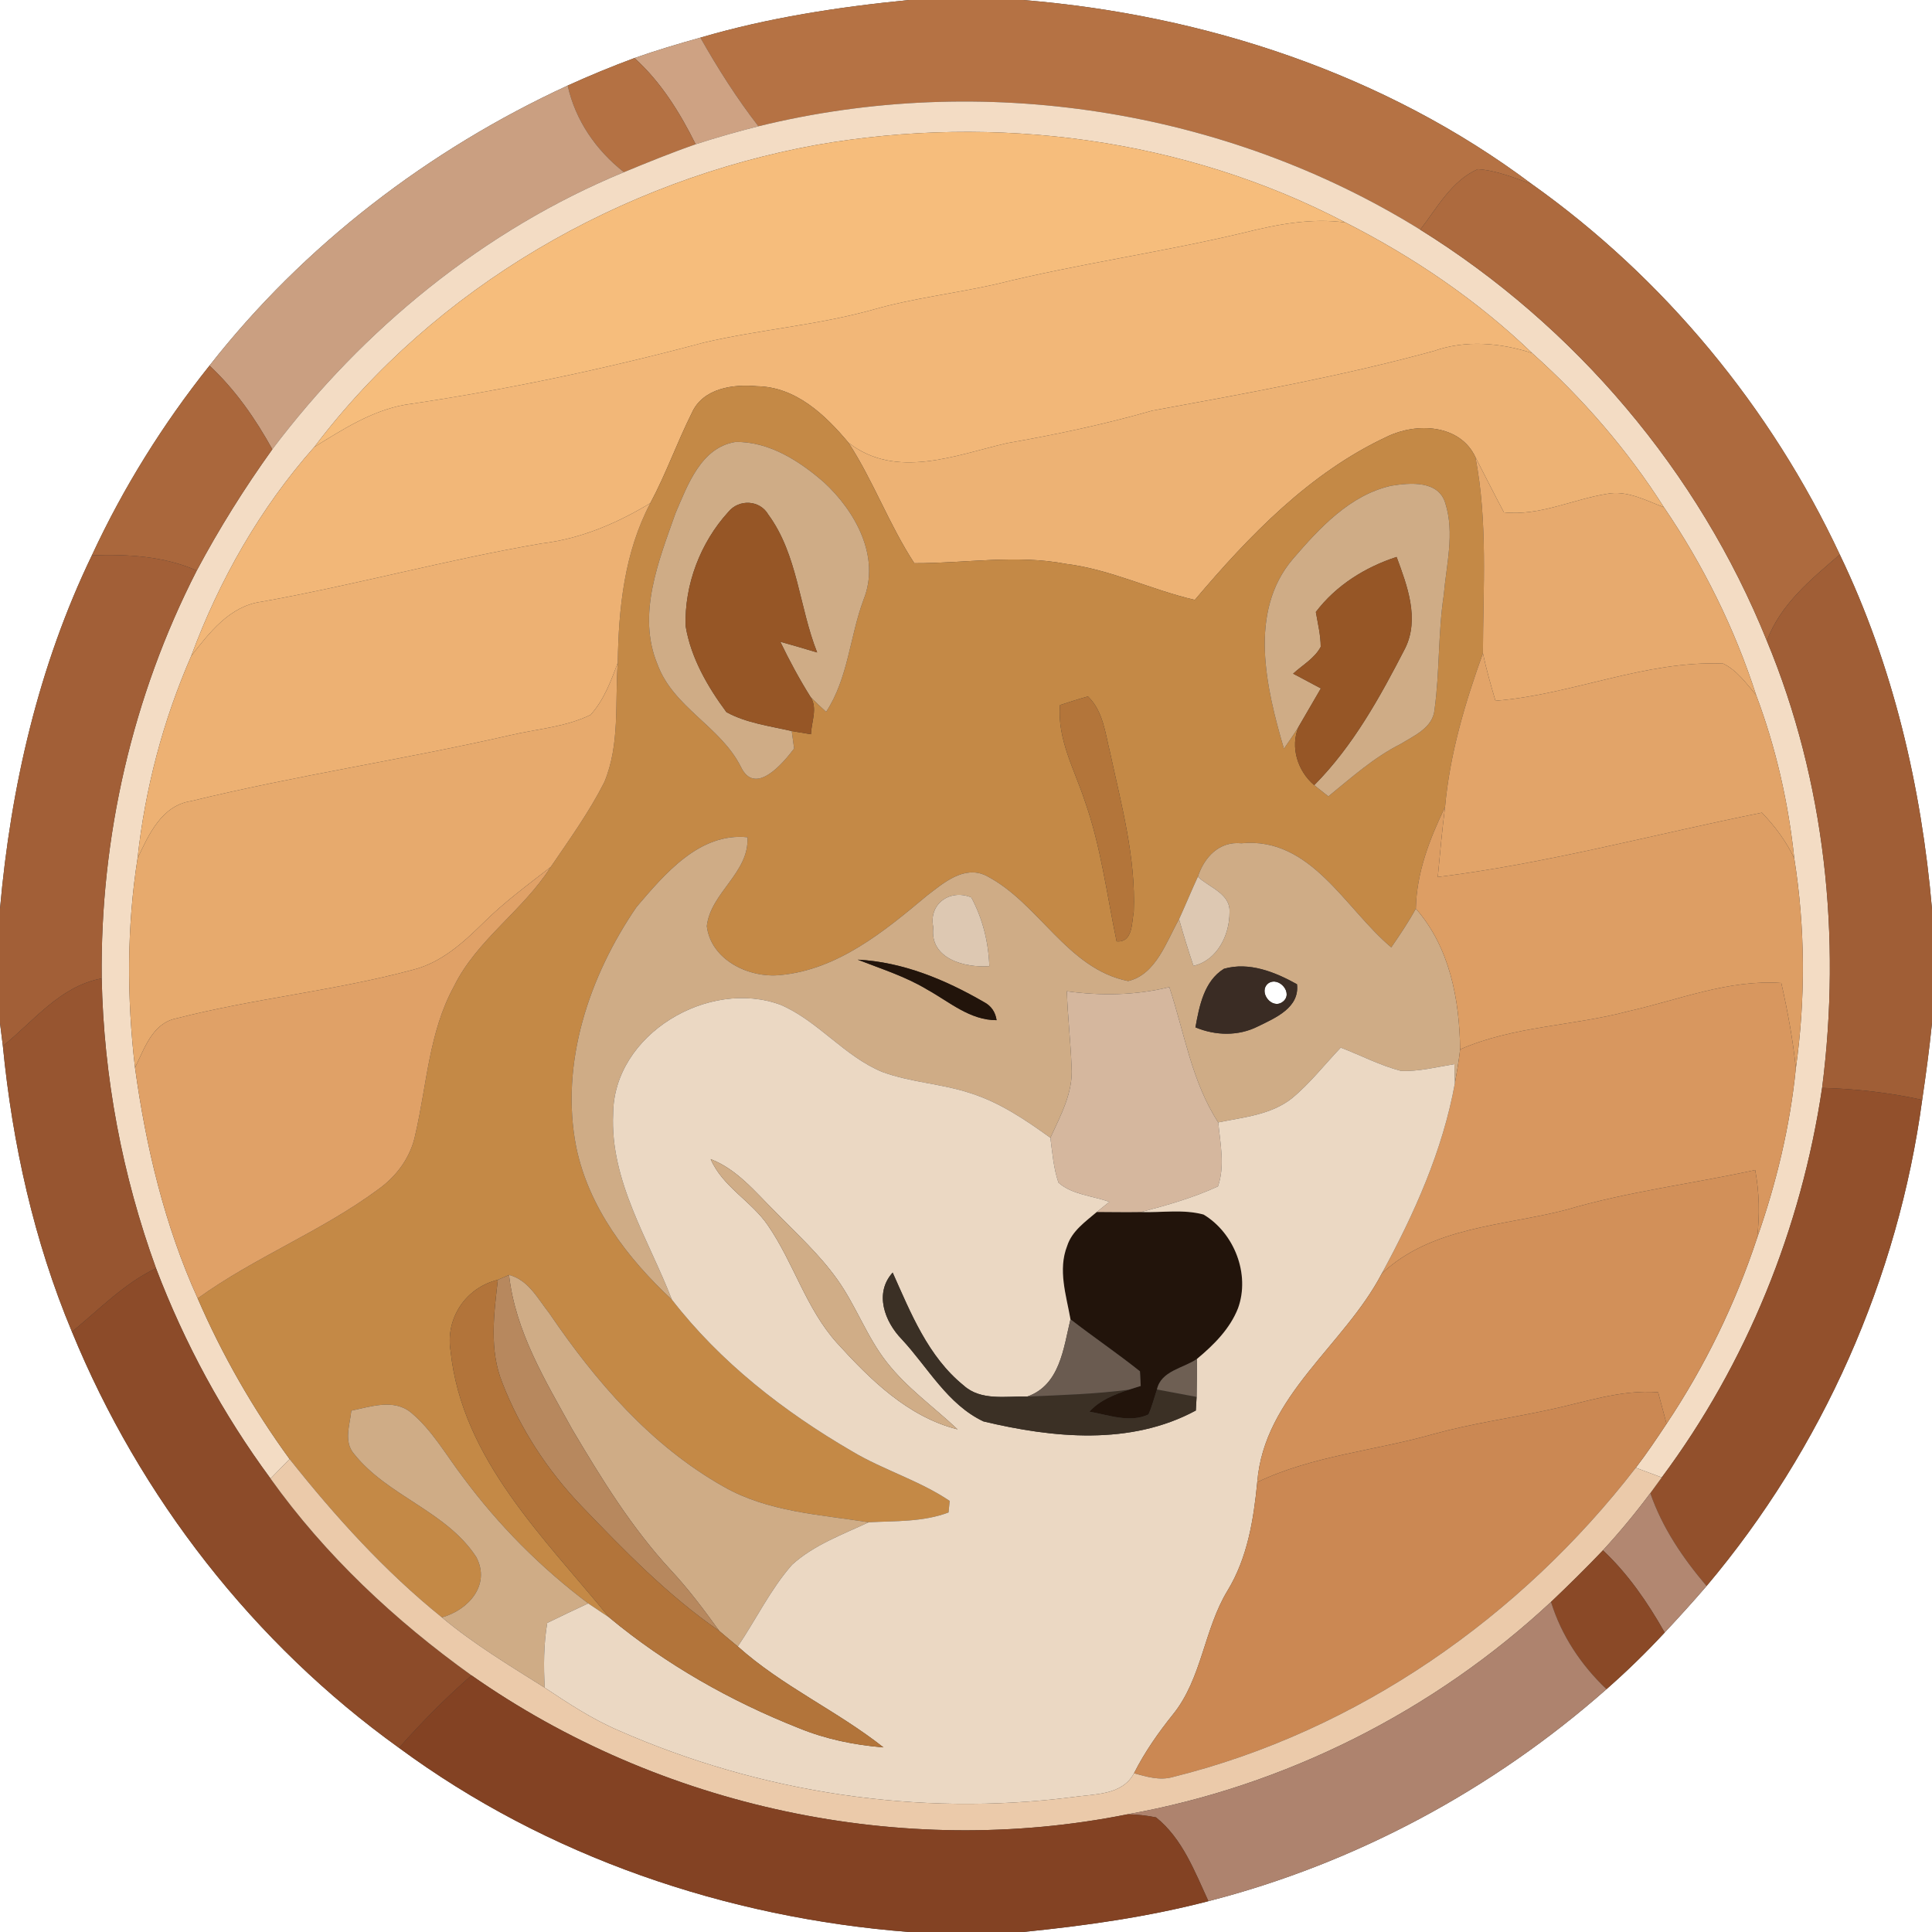 <?xml version="1.0" encoding="UTF-8" ?>
<!DOCTYPE svg PUBLIC "-//W3C//DTD SVG 1.1//EN" "http://www.w3.org/Graphics/SVG/1.1/DTD/svg11.dtd">
<svg width="250pt" height="250pt" viewBox="0 0 250 250" version="1.1" xmlns="http://www.w3.org/2000/svg">
<rect x="0" y="0" width="250" height="250" fill="#333333" stroke="none"/>
<g id="#ffffffff">
<path fill="#ffffff" opacity="1.00" d=" M 0.00 0.00 L 117.63 0.00 C 108.52 0.90 99.42 2.28 90.63 4.87 C 87.76 5.67 84.91 6.52 82.10 7.51 C 79.18 8.59 76.30 9.78 73.46 11.07 C 55.49 19.36 39.33 31.71 27.11 47.31 C 21.09 54.86 15.95 63.10 11.89 71.86 C 4.99 86.16 1.39 101.84 0.00 117.60 L 0.00 0.00 Z" />
<path fill="#ffffff" opacity="1.00" d=" M 132.39 0.00 L 250.00 0.00 L 250.00 117.62 C 248.63 101.81 244.97 86.10 238.07 71.76 C 229.17 52.74 215.33 35.98 198.20 23.81 C 179.22 9.58 155.91 1.92 132.39 0.00 Z" />
<path fill="#ffffff" opacity="1.00" d=" M 164.12 127.24 C 165.51 126.29 167.45 128.57 165.96 129.65 C 164.55 130.69 162.75 128.31 164.12 127.24 Z" />
<path fill="#ffffff" opacity="1.00" d=" M 0.00 132.39 C 0.09 133.13 0.28 134.61 0.37 135.35 C 1.61 148.01 4.39 160.57 9.31 172.33 C 18.08 193.72 32.83 212.67 51.63 226.17 C 70.76 240.28 94.02 248.16 117.63 250.00 L 0.00 250.00 L 0.00 132.39 Z" />
<path fill="#ffffff" opacity="1.00" d=" M 248.73 142.32 C 249.22 139.02 249.66 135.71 250.00 132.39 L 250.00 250.00 L 132.36 250.00 C 140.44 249.19 148.50 248.06 156.37 246.01 C 175.39 241.13 193.16 231.57 207.88 218.58 C 210.51 216.27 213.03 213.82 215.41 211.25 C 217.25 209.28 219.07 207.28 220.83 205.23 C 235.82 187.46 245.63 165.36 248.73 142.32 Z" />
</g>
<g id="#b57244ff">
<path fill="#b57244" opacity="1.00" d=" M 117.63 0.00 L 132.39 0.00 C 155.91 1.92 179.22 9.58 198.20 23.81 C 195.93 23.00 193.65 22.05 191.22 21.89 C 187.83 23.38 185.96 26.90 183.78 29.72 C 158.51 14.05 126.99 9.24 98.14 16.34 C 95.34 12.72 92.88 8.85 90.63 4.87 C 99.42 2.28 108.52 0.90 117.63 0.00 Z" />
</g>
<g id="#cea283ff">
<path fill="#cea283" opacity="1.00" d=" M 82.10 7.51 C 84.91 6.52 87.76 5.67 90.63 4.87 C 92.88 8.85 95.34 12.72 98.14 16.34 C 95.41 17.03 92.70 17.80 90.02 18.67 C 87.98 14.57 85.53 10.61 82.10 7.51 Z" />
</g>
<g id="#b47143ff">
<path fill="#b47143" opacity="1.00" d=" M 73.46 11.07 C 76.30 9.78 79.18 8.59 82.10 7.51 C 85.53 10.61 87.98 14.57 90.02 18.67 C 86.88 19.76 83.81 21.01 80.74 22.28 C 77.13 19.44 74.45 15.58 73.46 11.07 Z" />
</g>
<g id="#ca9f81ff">
<path fill="#ca9f81" opacity="1.00" d=" M 27.11 47.31 C 39.33 31.71 55.49 19.36 73.46 11.07 C 74.45 15.58 77.13 19.44 80.74 22.28 C 62.64 29.74 46.99 42.56 35.24 58.14 C 33.05 54.17 30.44 50.42 27.11 47.31 Z" />
</g>
<g id="#f3dcc4ff">
<path fill="#f3dcc4" opacity="1.00" d=" M 98.14 16.34 C 126.99 9.24 158.51 14.05 183.78 29.72 C 203.81 42.18 219.81 61.02 228.63 82.92 C 236.19 101.12 238.28 121.29 235.78 140.77 C 233.09 158.93 226.01 176.44 215.03 191.18 C 213.91 190.76 212.79 190.35 211.67 189.93 C 213.08 188.09 214.37 186.17 215.65 184.24 C 220.62 176.80 224.57 168.68 227.37 160.18 C 229.86 153.09 231.63 145.74 232.38 138.25 C 233.65 129.25 233.60 120.07 232.18 111.09 C 231.42 103.86 229.80 96.74 227.24 89.93 C 224.46 81.31 220.41 73.13 215.31 65.64 C 210.60 58.23 204.80 51.54 198.26 45.69 C 191.14 38.85 182.89 33.25 174.10 28.79 C 153.27 17.89 128.78 14.72 105.71 18.74 C 80.33 23.34 56.29 37.16 40.67 57.84 C 33.68 65.72 28.39 75.03 24.74 84.89 C 21.11 93.21 18.77 102.05 17.80 111.07 C 16.40 120.02 16.41 129.15 17.47 138.15 C 18.88 148.39 21.30 158.57 25.58 168.01 C 28.76 175.35 32.76 182.33 37.47 188.80 C 36.65 189.64 35.83 190.49 35.01 191.33 C 28.85 182.99 23.87 173.80 20.19 164.11 C 15.82 152.10 13.42 139.39 13.16 126.61 C 12.95 108.36 17.13 90.08 25.46 73.83 C 28.36 68.39 31.64 63.15 35.24 58.14 C 46.99 42.56 62.64 29.74 80.74 22.28 C 83.81 21.01 86.88 19.76 90.02 18.67 C 92.70 17.80 95.41 17.03 98.14 16.34 Z" />
</g>
<g id="#f6bd7cff">
<path fill="#f6bd7c" opacity="1.00" d=" M 105.71 18.74 C 128.78 14.72 153.27 17.89 174.10 28.79 C 169.69 28.18 165.30 29.03 161.04 30.09 C 150.39 32.64 139.52 34.13 128.89 36.77 C 123.62 37.96 118.22 38.57 113.00 40.06 C 105.84 42.07 98.38 42.63 91.15 44.31 C 78.40 47.73 65.44 50.46 52.38 52.38 C 48.07 53.16 44.33 55.58 40.67 57.84 C 56.29 37.16 80.33 23.34 105.71 18.74 Z" />
</g>
<g id="#ad6a3eff">
<path fill="#ad6a3e" opacity="1.00" d=" M 191.22 21.89 C 193.65 22.05 195.93 23.00 198.20 23.81 C 215.33 35.98 229.17 52.74 238.07 71.76 C 234.36 74.95 230.39 78.18 228.63 82.92 C 219.81 61.02 203.81 42.18 183.78 29.72 C 185.96 26.90 187.83 23.38 191.22 21.89 Z" />
</g>
<g id="#f2b778ff">
<path fill="#f2b778" opacity="1.00" d=" M 161.04 30.09 C 165.30 29.03 169.69 28.18 174.10 28.79 C 182.89 33.25 191.14 38.85 198.26 45.69 C 194.14 44.35 189.67 43.96 185.53 45.42 C 173.54 48.70 161.29 50.90 149.08 53.14 C 142.89 54.92 136.60 56.24 130.27 57.35 C 123.60 58.91 115.94 62.08 109.80 57.29 C 106.78 53.68 102.98 50.06 97.96 49.98 C 94.86 49.68 90.94 50.24 89.52 53.44 C 87.60 57.27 86.18 61.33 84.15 65.11 C 79.86 67.70 75.18 69.71 70.16 70.31 C 57.97 72.38 46.03 75.68 33.86 77.86 C 29.75 78.40 27.10 81.85 24.74 84.89 C 28.39 75.03 33.68 65.72 40.67 57.84 C 44.33 55.58 48.07 53.16 52.38 52.38 C 65.44 50.46 78.40 47.73 91.15 44.31 C 98.38 42.63 105.84 42.07 113.00 40.06 C 118.22 38.57 123.62 37.96 128.89 36.77 C 139.52 34.13 150.39 32.64 161.04 30.09 Z" />
</g>
<g id="#edb274ff">
<path fill="#edb274" opacity="1.00" d=" M 185.53 45.42 C 189.67 43.96 194.14 44.35 198.26 45.69 C 204.80 51.54 210.60 58.23 215.31 65.64 C 212.96 64.75 210.52 63.40 207.91 63.91 C 203.47 64.63 199.21 66.79 194.61 66.30 C 193.35 63.94 192.15 61.54 190.92 59.16 C 188.91 54.86 183.25 54.66 179.47 56.51 C 169.46 61.18 161.64 69.32 154.61 77.63 C 148.98 76.33 143.73 73.69 137.96 72.97 C 131.45 71.72 124.86 72.91 118.31 72.88 C 115.06 67.91 113.03 62.27 109.80 57.29 C 115.94 62.08 123.60 58.91 130.27 57.35 C 136.60 56.24 142.89 54.92 149.08 53.14 C 161.29 50.90 173.54 48.70 185.53 45.42 Z" />
</g>
<g id="#aa673cff">
<path fill="#aa673c" opacity="1.00" d=" M 11.89 71.86 C 15.95 63.10 21.09 54.86 27.11 47.31 C 30.44 50.42 33.05 54.17 35.24 58.14 C 31.64 63.15 28.36 68.39 25.46 73.83 C 21.18 71.95 16.49 71.70 11.89 71.86 Z" />
</g>
<g id="#c48946ff">
<path fill="#c48946" opacity="1.00" d=" M 89.52 53.44 C 90.94 50.24 94.86 49.68 97.96 49.98 C 102.98 50.06 106.78 53.68 109.80 57.29 C 113.03 62.27 115.06 67.91 118.31 72.88 C 124.86 72.91 131.45 71.72 137.96 72.97 C 143.73 73.69 148.98 76.33 154.61 77.63 C 161.64 69.32 169.46 61.18 179.47 56.51 C 183.25 54.66 188.91 54.86 190.92 59.16 C 192.53 67.51 191.91 76.08 191.89 84.53 C 189.57 90.98 187.60 97.56 186.99 104.42 C 184.99 108.57 183.30 112.92 183.21 117.58 C 182.26 119.32 181.15 120.96 180.03 122.59 C 174.07 117.61 169.67 108.26 160.64 109.12 C 157.77 108.83 155.83 110.92 155.00 113.45 C 154.16 115.27 153.40 117.12 152.57 118.94 C 150.92 121.86 149.58 126.11 145.98 126.95 C 138.05 125.37 134.44 116.80 127.58 113.30 C 124.72 111.93 122.05 114.29 119.92 115.92 C 114.42 120.52 108.41 125.48 100.98 126.17 C 96.94 126.60 91.99 124.23 91.46 119.84 C 91.95 115.50 96.98 112.92 96.72 108.34 C 90.51 107.71 86.01 113.10 82.37 117.36 C 76.25 126.29 72.42 137.59 74.57 148.46 C 76.19 156.27 81.21 162.84 86.94 168.17 C 93.22 176.28 101.44 182.67 110.26 187.80 C 114.33 190.23 118.96 191.57 122.89 194.22 C 122.86 194.59 122.78 195.34 122.74 195.71 C 119.45 196.96 115.86 196.80 112.41 196.98 C 106.07 195.98 99.35 195.64 93.65 192.38 C 84.25 187.09 77.07 178.75 71.08 169.94 C 69.60 168.07 68.36 165.60 65.87 164.98 C 65.50 165.14 64.78 165.45 64.42 165.61 C 60.26 166.62 57.60 170.60 58.31 174.85 C 59.78 188.81 70.43 198.98 78.83 209.30 C 77.93 208.69 77.02 208.09 76.12 207.48 C 69.96 202.85 64.46 197.31 59.88 191.11 C 57.72 188.29 55.95 185.09 53.19 182.79 C 50.96 180.96 47.96 182.02 45.46 182.54 C 45.28 184.38 44.43 186.54 45.82 188.14 C 50.17 193.61 57.77 195.54 61.63 201.48 C 63.54 205.10 60.58 208.35 57.18 209.29 C 49.78 203.32 43.37 196.23 37.47 188.80 C 32.76 182.33 28.76 175.35 25.58 168.01 C 32.97 162.68 41.59 159.34 48.92 153.92 C 51.33 152.21 53.17 149.71 53.75 146.78 C 55.24 140.38 55.50 133.57 58.72 127.68 C 61.69 121.60 67.67 117.85 71.26 112.19 C 73.69 108.62 76.23 105.09 78.19 101.23 C 80.24 96.36 79.56 90.91 79.94 85.76 C 80.04 78.69 80.80 71.46 84.15 65.11 C 86.18 61.33 87.60 57.27 89.52 53.44 M 87.41 66.41 C 85.25 72.56 82.40 79.47 85.06 85.92 C 87.11 91.56 93.26 93.99 95.88 99.25 C 97.71 103.04 101.28 98.82 102.76 96.86 C 102.69 96.30 102.53 95.17 102.45 94.60 C 103.07 94.70 104.32 94.91 104.94 95.01 C 104.98 93.43 105.84 91.63 104.88 90.18 C 105.53 90.84 106.20 91.49 106.90 92.11 C 109.75 87.78 109.96 82.40 111.73 77.63 C 113.98 72.07 110.68 66.15 106.62 62.41 C 103.45 59.65 99.51 57.11 95.16 57.19 C 90.70 57.91 88.98 62.77 87.41 66.41 M 167.31 72.32 C 161.47 79.16 163.85 89.06 166.14 96.88 C 166.78 95.95 167.43 95.03 168.02 94.07 C 166.94 96.71 167.92 99.78 170.06 101.60 C 170.67 102.08 171.28 102.56 171.89 103.05 C 174.89 100.61 177.80 97.99 181.28 96.25 C 183.02 95.17 185.42 94.16 185.63 91.82 C 186.30 86.91 186.08 81.92 186.82 77.02 C 187.15 73.09 188.25 69.00 187.03 65.14 C 186.16 62.14 182.49 62.46 180.05 62.85 C 174.69 64.04 170.76 68.31 167.31 72.32 M 137.16 91.24 C 136.79 95.65 139.04 99.58 140.37 103.63 C 142.46 109.52 143.22 115.73 144.49 121.81 C 146.60 122.00 146.44 119.39 146.71 117.94 C 146.98 110.97 145.11 104.16 143.65 97.40 C 143.01 94.87 142.76 92.03 140.78 90.12 C 139.56 90.46 138.36 90.84 137.16 91.24 Z" />
</g>
<g id="#cfac86ff">
<path fill="#cfac86" opacity="1.00" d=" M 87.41 66.41 C 88.98 62.77 90.70 57.91 95.16 57.19 C 99.51 57.11 103.45 59.65 106.62 62.41 C 110.68 66.15 113.98 72.07 111.73 77.63 C 109.96 82.40 109.75 87.78 106.90 92.11 C 106.20 91.49 105.53 90.84 104.88 90.18 C 103.44 87.88 102.15 85.49 100.97 83.04 C 102.57 83.49 104.15 83.95 105.74 84.43 C 103.41 78.57 103.23 71.78 99.42 66.59 C 98.32 64.68 95.62 64.56 94.25 66.24 C 90.64 70.19 88.55 75.66 88.72 81.02 C 89.40 85.12 91.56 88.86 94.00 92.15 C 96.59 93.57 99.60 93.94 102.45 94.60 C 102.53 95.17 102.69 96.30 102.76 96.86 C 101.28 98.82 97.71 103.04 95.88 99.25 C 93.26 93.99 87.11 91.56 85.06 85.92 C 82.40 79.47 85.25 72.56 87.41 66.41 Z" />
<path fill="#cfac86" opacity="1.00" d=" M 167.31 72.32 C 170.76 68.31 174.69 64.04 180.05 62.85 C 182.49 62.46 186.16 62.14 187.03 65.14 C 188.25 69.00 187.15 73.09 186.82 77.02 C 186.08 81.92 186.30 86.91 185.63 91.82 C 185.42 94.16 183.02 95.17 181.28 96.25 C 177.80 97.99 174.89 100.61 171.89 103.05 C 171.28 102.56 170.67 102.08 170.06 101.60 C 175.10 96.52 178.58 90.19 181.83 83.88 C 183.71 80.06 182.09 75.77 180.72 72.07 C 176.65 73.39 172.88 75.75 170.27 79.19 C 170.52 80.68 170.90 82.17 170.90 83.70 C 170.12 85.18 168.54 86.06 167.33 87.17 C 168.52 87.81 169.72 88.44 170.92 89.08 C 169.96 90.75 168.98 92.40 168.02 94.07 C 167.43 95.03 166.78 95.95 166.14 96.88 C 163.85 89.06 161.47 79.16 167.31 72.32 Z" />
<path fill="#cfac86" opacity="1.00" d=" M 82.37 117.36 C 86.01 113.10 90.51 107.71 96.72 108.34 C 96.98 112.92 91.95 115.50 91.46 119.84 C 91.99 124.23 96.94 126.60 100.98 126.17 C 108.41 125.48 114.42 120.52 119.92 115.92 C 122.05 114.29 124.72 111.93 127.58 113.30 C 134.44 116.80 138.05 125.37 145.98 126.95 C 149.58 126.11 150.92 121.86 152.57 118.94 C 153.14 120.97 153.76 122.98 154.43 124.98 C 157.51 124.28 159.12 120.98 159.10 118.04 C 159.24 115.63 156.46 114.84 155.00 113.45 C 155.83 110.92 157.77 108.83 160.64 109.12 C 169.67 108.26 174.07 117.61 180.03 122.59 C 181.15 120.96 182.26 119.32 183.21 117.58 C 187.60 122.59 188.86 129.32 188.94 135.79 C 188.77 137.26 188.52 138.73 188.26 140.19 C 188.25 139.57 188.21 138.32 188.20 137.70 C 185.90 138.07 183.61 138.67 181.28 138.57 C 178.57 137.87 176.09 136.55 173.49 135.56 C 171.39 137.76 169.51 140.20 167.15 142.14 C 164.44 144.27 160.89 144.57 157.64 145.24 C 154.18 139.91 153.27 133.63 151.31 127.73 C 146.96 128.81 142.47 128.87 138.05 128.27 C 138.16 131.54 138.54 134.79 138.66 138.06 C 138.89 141.36 137.24 144.34 135.92 147.23 C 132.72 144.92 129.39 142.66 125.59 141.46 C 121.86 140.22 117.86 140.07 114.17 138.71 C 109.25 136.68 105.90 132.14 101.03 130.03 C 91.71 126.56 79.41 133.81 79.34 144.12 C 78.93 152.83 83.92 160.35 86.94 168.17 C 81.21 162.84 76.19 156.27 74.57 148.46 C 72.42 137.59 76.25 126.29 82.37 117.36 M 120.77 120.01 C 120.26 124.07 124.86 125.26 128.02 125.02 C 127.91 121.91 127.16 118.87 125.68 116.12 C 122.94 114.99 120.11 116.96 120.77 120.01 M 110.99 124.18 C 114.02 125.37 117.17 126.35 119.98 128.05 C 122.84 129.63 125.50 132.02 128.96 132.01 C 128.80 130.94 128.25 130.15 127.33 129.67 C 122.32 126.77 116.84 124.48 110.99 124.18 M 158.38 125.36 C 155.80 126.95 155.19 130.19 154.69 132.94 C 157.28 134.02 160.25 134.10 162.79 132.81 C 165.04 131.71 168.19 130.39 167.83 127.36 C 164.99 125.78 161.65 124.43 158.38 125.36 Z" />
<path fill="#cfac86" opacity="1.00" d=" M 65.87 164.98 C 68.36 165.60 69.60 168.07 71.08 169.94 C 77.07 178.75 84.25 187.09 93.65 192.38 C 99.35 195.64 106.07 195.98 112.41 196.98 C 109.00 198.58 105.32 199.91 102.50 202.47 C 99.69 205.66 97.84 209.55 95.47 213.05 C 94.66 212.39 93.86 211.71 93.07 211.04 C 91.10 208.32 89.10 205.63 86.81 203.18 C 81.75 197.72 77.83 191.34 74.05 184.96 C 70.57 178.66 66.68 172.29 65.87 164.98 Z" />
<path fill="#cfac86" opacity="1.00" d=" M 45.46 182.54 C 47.96 182.02 50.96 180.96 53.19 182.79 C 55.95 185.09 57.72 188.29 59.88 191.11 C 64.46 197.31 69.96 202.85 76.12 207.48 C 74.34 208.30 72.57 209.15 70.81 210.01 C 70.35 212.78 70.33 215.59 70.49 218.39 C 65.94 215.52 61.31 212.75 57.18 209.29 C 60.58 208.35 63.54 205.10 61.63 201.48 C 57.77 195.54 50.17 193.61 45.82 188.14 C 44.43 186.54 45.28 184.38 45.46 182.54 Z" />
</g>
<g id="#e7aa6eff">
<path fill="#e7aa6e" opacity="1.00" d=" M 190.92 59.16 C 192.15 61.54 193.35 63.94 194.61 66.30 C 199.21 66.79 203.47 64.63 207.91 63.91 C 210.52 63.40 212.96 64.75 215.31 65.64 C 220.41 73.13 224.46 81.31 227.24 89.93 C 225.97 88.45 224.78 86.74 222.98 85.87 C 212.90 85.44 203.45 89.89 193.51 90.68 C 192.92 88.65 192.32 86.61 191.89 84.53 C 191.91 76.08 192.53 67.51 190.92 59.16 Z" />
</g>
<g id="#edb173ff">
<path fill="#edb173" opacity="1.00" d=" M 70.16 70.31 C 75.18 69.71 79.86 67.70 84.15 65.11 C 80.80 71.46 80.04 78.69 79.94 85.76 C 79.06 88.13 78.14 90.60 76.42 92.50 C 73.17 94.09 69.48 94.32 66.00 95.14 C 52.31 98.27 38.38 100.33 24.72 103.66 C 20.92 104.24 19.25 107.98 17.80 111.07 C 18.77 102.05 21.11 93.21 24.74 84.89 C 27.10 81.85 29.75 78.40 33.86 77.86 C 46.03 75.68 57.97 72.38 70.16 70.31 Z" />
</g>
<g id="#965626ff">
<path fill="#965626" opacity="1.00" d=" M 94.25 66.24 C 95.62 64.56 98.32 64.68 99.42 66.59 C 103.23 71.78 103.41 78.57 105.74 84.43 C 104.15 83.95 102.57 83.49 100.97 83.04 C 102.15 85.49 103.44 87.88 104.88 90.18 C 105.84 91.63 104.98 93.43 104.94 95.01 C 104.32 94.91 103.07 94.70 102.45 94.60 C 99.60 93.94 96.59 93.57 94.00 92.15 C 91.56 88.86 89.40 85.12 88.72 81.02 C 88.55 75.66 90.64 70.19 94.25 66.24 Z" />
<path fill="#965626" opacity="1.00" d=" M 170.27 79.19 C 172.88 75.75 176.65 73.39 180.72 72.07 C 182.09 75.77 183.71 80.06 181.83 83.88 C 178.58 90.19 175.10 96.52 170.06 101.60 C 167.92 99.78 166.94 96.71 168.02 94.07 C 168.98 92.40 169.96 90.75 170.92 89.08 C 169.72 88.44 168.52 87.81 167.33 87.17 C 168.54 86.06 170.12 85.18 170.90 83.70 C 170.90 82.17 170.52 80.68 170.27 79.19 Z" />
</g>
<g id="#a25f37ff">
<path fill="#a25f37" opacity="1.00" d=" M 11.89 71.86 C 16.49 71.70 21.18 71.95 25.46 73.83 C 17.13 90.08 12.95 108.36 13.16 126.61 C 7.78 127.60 4.39 132.11 0.37 135.35 C 0.28 134.61 0.09 133.13 0.00 132.39 L 0.00 117.60 C 1.39 101.84 4.99 86.16 11.89 71.86 Z" />
</g>
<g id="#a05e36ff">
<path fill="#a05e36" opacity="1.00" d=" M 228.63 82.92 C 230.39 78.18 234.36 74.95 238.07 71.76 C 244.97 86.10 248.63 101.81 250.00 117.62 L 250.00 132.39 C 249.66 135.71 249.22 139.02 248.73 142.32 C 244.47 141.38 240.13 140.89 235.78 140.77 C 238.28 121.29 236.19 101.12 228.63 82.92 Z" />
</g>
<g id="#e2a469ff">
<path fill="#e2a469" opacity="1.00" d=" M 186.99 104.42 C 187.60 97.56 189.57 90.98 191.89 84.53 C 192.32 86.61 192.92 88.65 193.51 90.68 C 203.45 89.89 212.90 85.44 222.98 85.87 C 224.78 86.74 225.97 88.45 227.24 89.93 C 229.80 96.74 231.42 103.86 232.18 111.09 C 231.15 108.87 229.67 106.91 227.99 105.16 C 214.02 107.96 200.21 111.73 186.05 113.48 C 186.33 110.46 186.61 107.43 186.99 104.42 Z" />
</g>
<g id="#e7aa6dff">
<path fill="#e7aa6d" opacity="1.00" d=" M 76.42 92.50 C 78.14 90.60 79.06 88.13 79.94 85.76 C 79.56 90.91 80.24 96.36 78.19 101.23 C 76.23 105.09 73.69 108.62 71.26 112.19 C 68.26 114.53 65.17 116.79 62.47 119.49 C 59.89 122.03 57.07 124.57 53.46 125.48 C 43.37 128.20 32.89 129.19 22.78 131.79 C 19.71 132.43 18.69 135.68 17.47 138.15 C 16.41 129.15 16.40 120.02 17.80 111.07 C 19.25 107.98 20.92 104.24 24.72 103.66 C 38.38 100.33 52.31 98.27 66.00 95.14 C 69.48 94.32 73.17 94.09 76.42 92.50 Z" />
</g>
<g id="#b3753aff">
<path fill="#b3753a" opacity="1.00" d=" M 137.16 91.24 C 138.36 90.84 139.56 90.46 140.78 90.12 C 142.76 92.03 143.01 94.87 143.65 97.40 C 145.11 104.16 146.98 110.97 146.71 117.94 C 146.44 119.39 146.60 122.00 144.49 121.81 C 143.22 115.73 142.46 109.52 140.37 103.63 C 139.04 99.58 136.79 95.65 137.16 91.24 Z" />
</g>
<g id="#dd9e64ff">
<path fill="#dd9e64" opacity="1.00" d=" M 183.21 117.58 C 183.30 112.92 184.99 108.57 186.99 104.42 C 186.61 107.43 186.33 110.46 186.05 113.48 C 200.21 111.73 214.02 107.96 227.99 105.16 C 229.67 106.91 231.15 108.87 232.18 111.09 C 233.60 120.07 233.65 129.25 232.38 138.25 C 232.01 134.53 231.32 130.85 230.50 127.20 C 223.70 126.72 217.28 129.37 210.76 130.84 C 203.54 132.77 195.86 132.75 188.94 135.79 C 188.86 129.32 187.60 122.59 183.21 117.58 Z" />
</g>
<g id="#e0a167ff">
<path fill="#e0a167" opacity="1.00" d=" M 62.47 119.49 C 65.17 116.79 68.26 114.53 71.26 112.19 C 67.67 117.85 61.69 121.60 58.72 127.68 C 55.50 133.57 55.24 140.38 53.75 146.78 C 53.17 149.71 51.33 152.21 48.92 153.92 C 41.59 159.34 32.97 162.68 25.58 168.01 C 21.30 158.57 18.88 148.39 17.47 138.15 C 18.69 135.68 19.71 132.43 22.78 131.79 C 32.89 129.19 43.37 128.20 53.46 125.48 C 57.07 124.57 59.89 122.03 62.47 119.49 Z" />
</g>
<g id="#ddc8b2ff">
<path fill="#ddc8b2" opacity="1.00" d=" M 155.00 113.45 C 156.46 114.84 159.24 115.63 159.10 118.04 C 159.12 120.98 157.51 124.28 154.43 124.98 C 153.76 122.98 153.14 120.97 152.57 118.94 C 153.40 117.12 154.16 115.27 155.00 113.45 Z" />
<path fill="#ddc8b2" opacity="1.00" d=" M 120.77 120.01 C 120.11 116.96 122.94 114.99 125.68 116.12 C 127.16 118.87 127.91 121.91 128.02 125.02 C 124.86 125.26 120.26 124.07 120.77 120.01 Z" />
</g>
<g id="#22140bff">
<path fill="#22140b" opacity="1.00" d=" M 110.99 124.18 C 116.84 124.48 122.32 126.77 127.33 129.67 C 128.25 130.15 128.80 130.94 128.96 132.01 C 125.50 132.02 122.84 129.63 119.98 128.05 C 117.17 126.35 114.02 125.37 110.99 124.18 Z" />
<path fill="#22140b" opacity="1.00" d=" M 138.09 161.22 C 138.71 159.28 140.45 158.09 141.92 156.83 C 143.83 156.84 145.74 156.87 147.65 156.84 C 150.34 156.93 153.11 156.45 155.74 157.16 C 159.71 159.54 161.80 164.88 160.20 169.29 C 159.15 171.96 157.05 174.05 154.88 175.85 C 153.12 177.06 150.23 177.38 149.71 179.80 C 149.35 180.88 149.08 181.99 148.61 183.03 C 146.21 184.17 143.43 183.09 140.97 182.67 C 142.31 181.17 144.20 180.46 146.05 179.83 C 146.44 179.71 147.22 179.46 147.61 179.34 C 147.58 178.86 147.53 177.92 147.51 177.45 C 144.58 175.11 141.48 173.01 138.52 170.72 C 137.97 167.61 136.87 164.32 138.09 161.22 Z" />
</g>
<g id="#3a2c24ff">
<path fill="#3a2c24" opacity="1.00" d=" M 158.38 125.36 C 161.65 124.43 164.99 125.78 167.83 127.36 C 168.19 130.39 165.04 131.71 162.79 132.81 C 160.25 134.10 157.28 134.02 154.69 132.94 C 155.19 130.19 155.80 126.95 158.38 125.36 M 164.12 127.24 C 162.75 128.31 164.55 130.69 165.96 129.65 C 167.45 128.57 165.51 126.29 164.12 127.24 M 160.31 128.18 C 160.88 128.75 160.88 128.75 160.31 128.18 Z" />
</g>
<g id="#975530ff">
<path fill="#975530" opacity="1.00" d=" M 0.37 135.35 C 4.39 132.11 7.78 127.60 13.16 126.61 C 13.42 139.39 15.82 152.10 20.19 164.11 C 16.03 166.09 12.83 169.46 9.31 172.33 C 4.39 160.57 1.61 148.01 0.37 135.35 Z" />
</g>
<g id="#d5b79eff">
<path fill="#d5b79e" opacity="1.00" d=" M 138.05 128.27 C 142.47 128.87 146.96 128.81 151.31 127.73 C 153.27 133.63 154.18 139.91 157.64 145.24 C 157.90 147.95 158.53 150.91 157.60 153.52 C 154.42 154.99 151.03 155.95 147.65 156.84 C 145.74 156.87 143.83 156.84 141.92 156.83 C 142.46 156.39 143.00 155.95 143.55 155.52 C 141.37 154.73 138.74 154.60 136.97 153.04 C 136.32 151.17 136.18 149.18 135.92 147.23 C 137.24 144.34 138.89 141.36 138.66 138.06 C 138.54 134.79 138.16 131.54 138.05 128.27 Z" />
</g>
<g id="#d8975fff">
<path fill="#d8975f" opacity="1.00" d=" M 210.76 130.84 C 217.28 129.37 223.70 126.72 230.50 127.20 C 231.32 130.85 232.01 134.53 232.38 138.25 C 231.63 145.74 229.86 153.09 227.37 160.18 C 227.72 157.26 227.66 154.30 227.12 151.40 C 218.99 153.18 210.69 154.17 202.69 156.54 C 194.56 158.66 185.29 158.69 178.80 164.80 C 183.01 157.07 186.68 148.89 188.26 140.19 C 188.52 138.73 188.77 137.26 188.94 135.79 C 195.86 132.75 203.54 132.77 210.76 130.84 Z" />
</g>
<g id="#c0bebcff">
<path fill="#c0bebc" opacity="1.00" d=" M 160.31 128.18 C 160.88 128.75 160.88 128.75 160.31 128.18 Z" />
</g>
<g id="#ebd8c3ff">
<path fill="#ebd8c3" opacity="1.00" d=" M 79.34 144.12 C 79.41 133.81 91.71 126.56 101.03 130.03 C 105.90 132.14 109.25 136.68 114.17 138.71 C 117.86 140.07 121.86 140.22 125.59 141.46 C 129.39 142.66 132.72 144.92 135.92 147.23 C 136.18 149.18 136.32 151.17 136.97 153.04 C 138.74 154.60 141.37 154.73 143.55 155.52 C 143.00 155.95 142.46 156.39 141.92 156.83 C 140.45 158.09 138.71 159.28 138.09 161.22 C 136.87 164.32 137.97 167.61 138.52 170.72 C 137.61 174.47 137.16 179.22 132.94 180.71 C 130.19 180.64 126.94 181.31 124.70 179.28 C 120.09 175.55 117.86 169.92 115.51 164.67 C 113.10 167.34 114.47 171.02 116.69 173.30 C 120.07 176.94 122.62 181.74 127.26 183.93 C 136.25 186.08 146.28 187.09 154.74 182.52 C 154.76 182.08 154.81 181.20 154.84 180.76 C 154.88 179.12 154.87 177.48 154.88 175.85 C 157.05 174.05 159.15 171.96 160.20 169.29 C 161.80 164.88 159.71 159.54 155.74 157.16 C 153.11 156.45 150.34 156.93 147.65 156.84 C 151.03 155.95 154.42 154.99 157.60 153.52 C 158.53 150.91 157.90 147.95 157.64 145.24 C 160.89 144.57 164.44 144.27 167.15 142.14 C 169.51 140.20 171.39 137.76 173.49 135.56 C 176.09 136.55 178.57 137.87 181.28 138.57 C 183.61 138.67 185.90 138.07 188.20 137.70 C 188.21 138.32 188.25 139.57 188.26 140.19 C 186.68 148.89 183.01 157.07 178.80 164.80 C 173.93 174.12 163.58 180.61 162.69 191.79 C 162.22 196.65 161.42 201.59 158.84 205.83 C 155.78 210.86 155.54 217.17 151.80 221.82 C 149.88 224.21 148.12 226.72 146.74 229.46 C 145.20 232.36 141.55 232.13 138.75 232.55 C 118.88 235.10 98.34 231.98 80.02 223.91 C 76.63 222.46 73.55 220.42 70.49 218.39 C 70.33 215.59 70.35 212.78 70.81 210.01 C 72.57 209.15 74.34 208.30 76.12 207.48 C 77.02 208.09 77.93 208.69 78.83 209.30 C 86.16 215.39 94.55 220.13 103.40 223.63 C 106.87 225.05 110.58 225.81 114.32 226.11 C 108.31 221.36 101.20 218.19 95.47 213.05 C 97.84 209.55 99.69 205.66 102.50 202.47 C 105.32 199.91 109.00 198.58 112.41 196.98 C 115.86 196.80 119.45 196.96 122.74 195.71 C 122.78 195.34 122.86 194.59 122.89 194.22 C 118.96 191.57 114.33 190.23 110.26 187.80 C 101.44 182.67 93.22 176.28 86.94 168.17 C 83.92 160.35 78.93 152.83 79.34 144.12 M 91.96 149.99 C 93.52 153.59 97.24 155.42 99.38 158.58 C 102.70 163.41 104.30 169.30 108.25 173.72 C 112.59 178.50 117.44 183.32 123.91 184.96 C 120.85 182.07 117.35 179.61 114.74 176.26 C 112.16 172.98 110.77 168.96 108.35 165.57 C 106.03 162.30 103.04 159.60 100.26 156.74 C 97.72 154.23 95.39 151.31 91.96 149.99 Z" />
</g>
<g id="#92502cff">
<path fill="#92502c" opacity="1.00" d=" M 235.78 140.77 C 240.13 140.89 244.47 141.38 248.73 142.32 C 245.63 165.36 235.82 187.46 220.83 205.23 C 217.78 201.64 215.09 197.69 213.55 193.21 C 213.92 192.70 214.66 191.69 215.03 191.18 C 226.01 176.44 233.09 158.93 235.78 140.77 Z" />
</g>
<g id="#d0ad87ff">
<path fill="#d0ad87" opacity="1.00" d=" M 91.96 149.99 C 95.39 151.31 97.72 154.23 100.26 156.74 C 103.04 159.60 106.03 162.30 108.35 165.57 C 110.77 168.96 112.16 172.98 114.74 176.26 C 117.35 179.61 120.85 182.07 123.91 184.96 C 117.44 183.32 112.59 178.50 108.25 173.72 C 104.30 169.30 102.70 163.41 99.38 158.58 C 97.24 155.42 93.52 153.59 91.96 149.99 Z" />
</g>
<g id="#d29059ff">
<path fill="#d29059" opacity="1.00" d=" M 202.69 156.54 C 210.69 154.17 218.99 153.18 227.12 151.40 C 227.66 154.30 227.72 157.26 227.37 160.18 C 224.57 168.68 220.62 176.80 215.65 184.24 C 215.29 182.88 214.92 181.51 214.56 180.16 C 209.67 179.78 205.01 181.48 200.29 182.46 C 195.38 183.51 190.40 184.22 185.55 185.55 C 177.95 187.73 169.90 188.34 162.69 191.79 C 163.58 180.61 173.93 174.12 178.80 164.80 C 185.29 158.69 194.56 158.66 202.69 156.54 Z" />
</g>
<g id="#8c4b29ff">
<path fill="#8c4b29" opacity="1.00" d=" M 9.31 172.33 C 12.83 169.46 16.03 166.09 20.19 164.11 C 23.87 173.80 28.85 182.99 35.01 191.33 C 42.10 201.26 51.12 209.70 61.01 216.79 C 57.68 219.70 54.57 222.85 51.63 226.17 C 32.83 212.67 18.08 193.72 9.31 172.33 Z" />
</g>
<g id="#b7885eff">
<path fill="#b7885e" opacity="1.00" d=" M 64.42 165.61 C 64.78 165.45 65.50 165.14 65.87 164.98 C 66.68 172.29 70.57 178.66 74.05 184.96 C 77.83 191.34 81.75 197.72 86.81 203.18 C 89.10 205.63 91.10 208.32 93.07 211.04 C 86.41 206.45 80.77 200.63 75.19 194.82 C 70.82 190.24 67.29 184.83 65.00 178.93 C 63.28 174.68 63.92 170.02 64.42 165.61 Z" />
</g>
<g id="#3b3025ff">
<path fill="#3b3025" opacity="1.00" d=" M 116.69 173.30 C 114.47 171.02 113.10 167.34 115.51 164.67 C 117.86 169.92 120.09 175.55 124.70 179.28 C 126.94 181.31 130.19 180.64 132.94 180.71 C 137.32 180.53 141.71 180.39 146.05 179.83 C 144.20 180.46 142.31 181.17 140.97 182.67 C 143.43 183.09 146.21 184.17 148.61 183.03 C 149.08 181.99 149.35 180.88 149.71 179.80 C 151.42 180.12 153.13 180.43 154.84 180.76 C 154.81 181.20 154.76 182.08 154.74 182.52 C 146.28 187.09 136.25 186.08 127.26 183.93 C 122.62 181.74 120.07 176.94 116.69 173.30 Z" />
</g>
<g id="#b2743aff">
<path fill="#b2743a" opacity="1.00" d=" M 58.31 174.85 C 57.60 170.60 60.26 166.62 64.42 165.61 C 63.92 170.02 63.28 174.68 65.00 178.93 C 67.29 184.83 70.82 190.24 75.19 194.82 C 80.77 200.63 86.41 206.45 93.07 211.04 C 93.86 211.71 94.66 212.39 95.47 213.05 C 101.20 218.19 108.31 221.36 114.32 226.11 C 110.58 225.81 106.87 225.05 103.40 223.63 C 94.55 220.13 86.16 215.39 78.83 209.30 C 70.43 198.98 59.78 188.81 58.31 174.85 Z" />
</g>
<g id="#6a5b50ff">
<path fill="#6a5b50" opacity="1.00" d=" M 132.94 180.71 C 137.16 179.22 137.61 174.47 138.52 170.72 C 141.48 173.01 144.58 175.11 147.51 177.45 C 147.53 177.92 147.58 178.86 147.61 179.34 C 147.22 179.46 146.44 179.71 146.05 179.83 C 141.71 180.39 137.32 180.53 132.94 180.71 Z" />
</g>
<g id="#6e5f53ff">
<path fill="#6e5f53" opacity="1.00" d=" M 149.71 179.80 C 150.23 177.38 153.12 177.06 154.88 175.85 C 154.87 177.48 154.88 179.12 154.84 180.76 C 153.13 180.43 151.42 180.12 149.71 179.80 Z" />
</g>
<g id="#cb8853ff">
<path fill="#cb8853" opacity="1.00" d=" M 200.29 182.46 C 205.01 181.48 209.67 179.78 214.56 180.16 C 214.92 181.51 215.29 182.88 215.65 184.24 C 214.37 186.17 213.08 188.09 211.67 189.93 C 196.72 209.29 175.60 224.04 151.75 229.95 C 150.06 230.43 148.36 229.91 146.74 229.46 C 148.12 226.72 149.88 224.21 151.80 221.82 C 155.54 217.17 155.78 210.86 158.84 205.83 C 161.42 201.59 162.22 196.65 162.69 191.79 C 169.90 188.34 177.95 187.73 185.55 185.55 C 190.40 184.22 195.38 183.51 200.29 182.46 Z" />
</g>
<g id="#ebcaaaff">
<path fill="#ebcaaa" opacity="1.00" d=" M 37.47 188.80 C 43.37 196.23 49.78 203.32 57.18 209.29 C 61.31 212.75 65.94 215.52 70.49 218.39 C 73.55 220.42 76.63 222.46 80.02 223.91 C 98.34 231.98 118.88 235.10 138.75 232.55 C 141.55 232.13 145.20 232.36 146.74 229.46 C 148.36 229.91 150.06 230.43 151.75 229.95 C 175.60 224.04 196.72 209.29 211.67 189.93 C 212.79 190.35 213.91 190.76 215.03 191.18 C 214.66 191.69 213.92 192.70 213.55 193.21 C 211.64 195.78 209.59 198.25 207.42 200.61 C 205.24 202.90 202.99 205.11 200.70 207.29 C 185.55 221.41 166.30 231.12 145.90 234.77 C 116.72 240.63 85.36 233.87 61.01 216.79 C 51.12 209.70 42.10 201.26 35.01 191.33 C 35.83 190.49 36.65 189.64 37.47 188.80 Z" />
</g>
<g id="#b28771ff">
<path fill="#b28771" opacity="1.00" d=" M 207.42 200.61 C 209.59 198.25 211.64 195.78 213.55 193.21 C 215.09 197.69 217.78 201.64 220.83 205.23 C 219.07 207.28 217.25 209.28 215.41 211.25 C 213.22 207.38 210.68 203.67 207.42 200.61 Z" />
</g>
<g id="#8a4927ff">
<path fill="#8a4927" opacity="1.00" d=" M 207.42 200.61 C 210.68 203.67 213.22 207.38 215.41 211.25 C 213.03 213.82 210.51 216.27 207.88 218.58 C 204.59 215.46 202.04 211.63 200.70 207.29 C 202.99 205.11 205.24 202.90 207.42 200.61 Z" />
</g>
<g id="#ae836eff">
<path fill="#ae836e" opacity="1.00" d=" M 145.90 234.77 C 166.30 231.12 185.55 221.41 200.70 207.29 C 202.04 211.63 204.59 215.46 207.88 218.58 C 193.16 231.57 175.39 241.13 156.37 246.01 C 154.59 242.16 153.00 237.90 149.59 235.17 C 148.37 234.92 147.14 234.79 145.90 234.77 Z" />
</g>
<g id="#834223ff">
<path fill="#834223" opacity="1.00" d=" M 51.63 226.17 C 54.57 222.85 57.68 219.70 61.01 216.79 C 85.36 233.87 116.72 240.63 145.90 234.77 C 147.14 234.79 148.37 234.92 149.59 235.17 C 153.00 237.90 154.59 242.16 156.37 246.01 C 148.50 248.06 140.44 249.19 132.36 250.00 L 117.63 250.00 C 94.02 248.16 70.76 240.28 51.63 226.17 Z" />
</g>
</svg>
